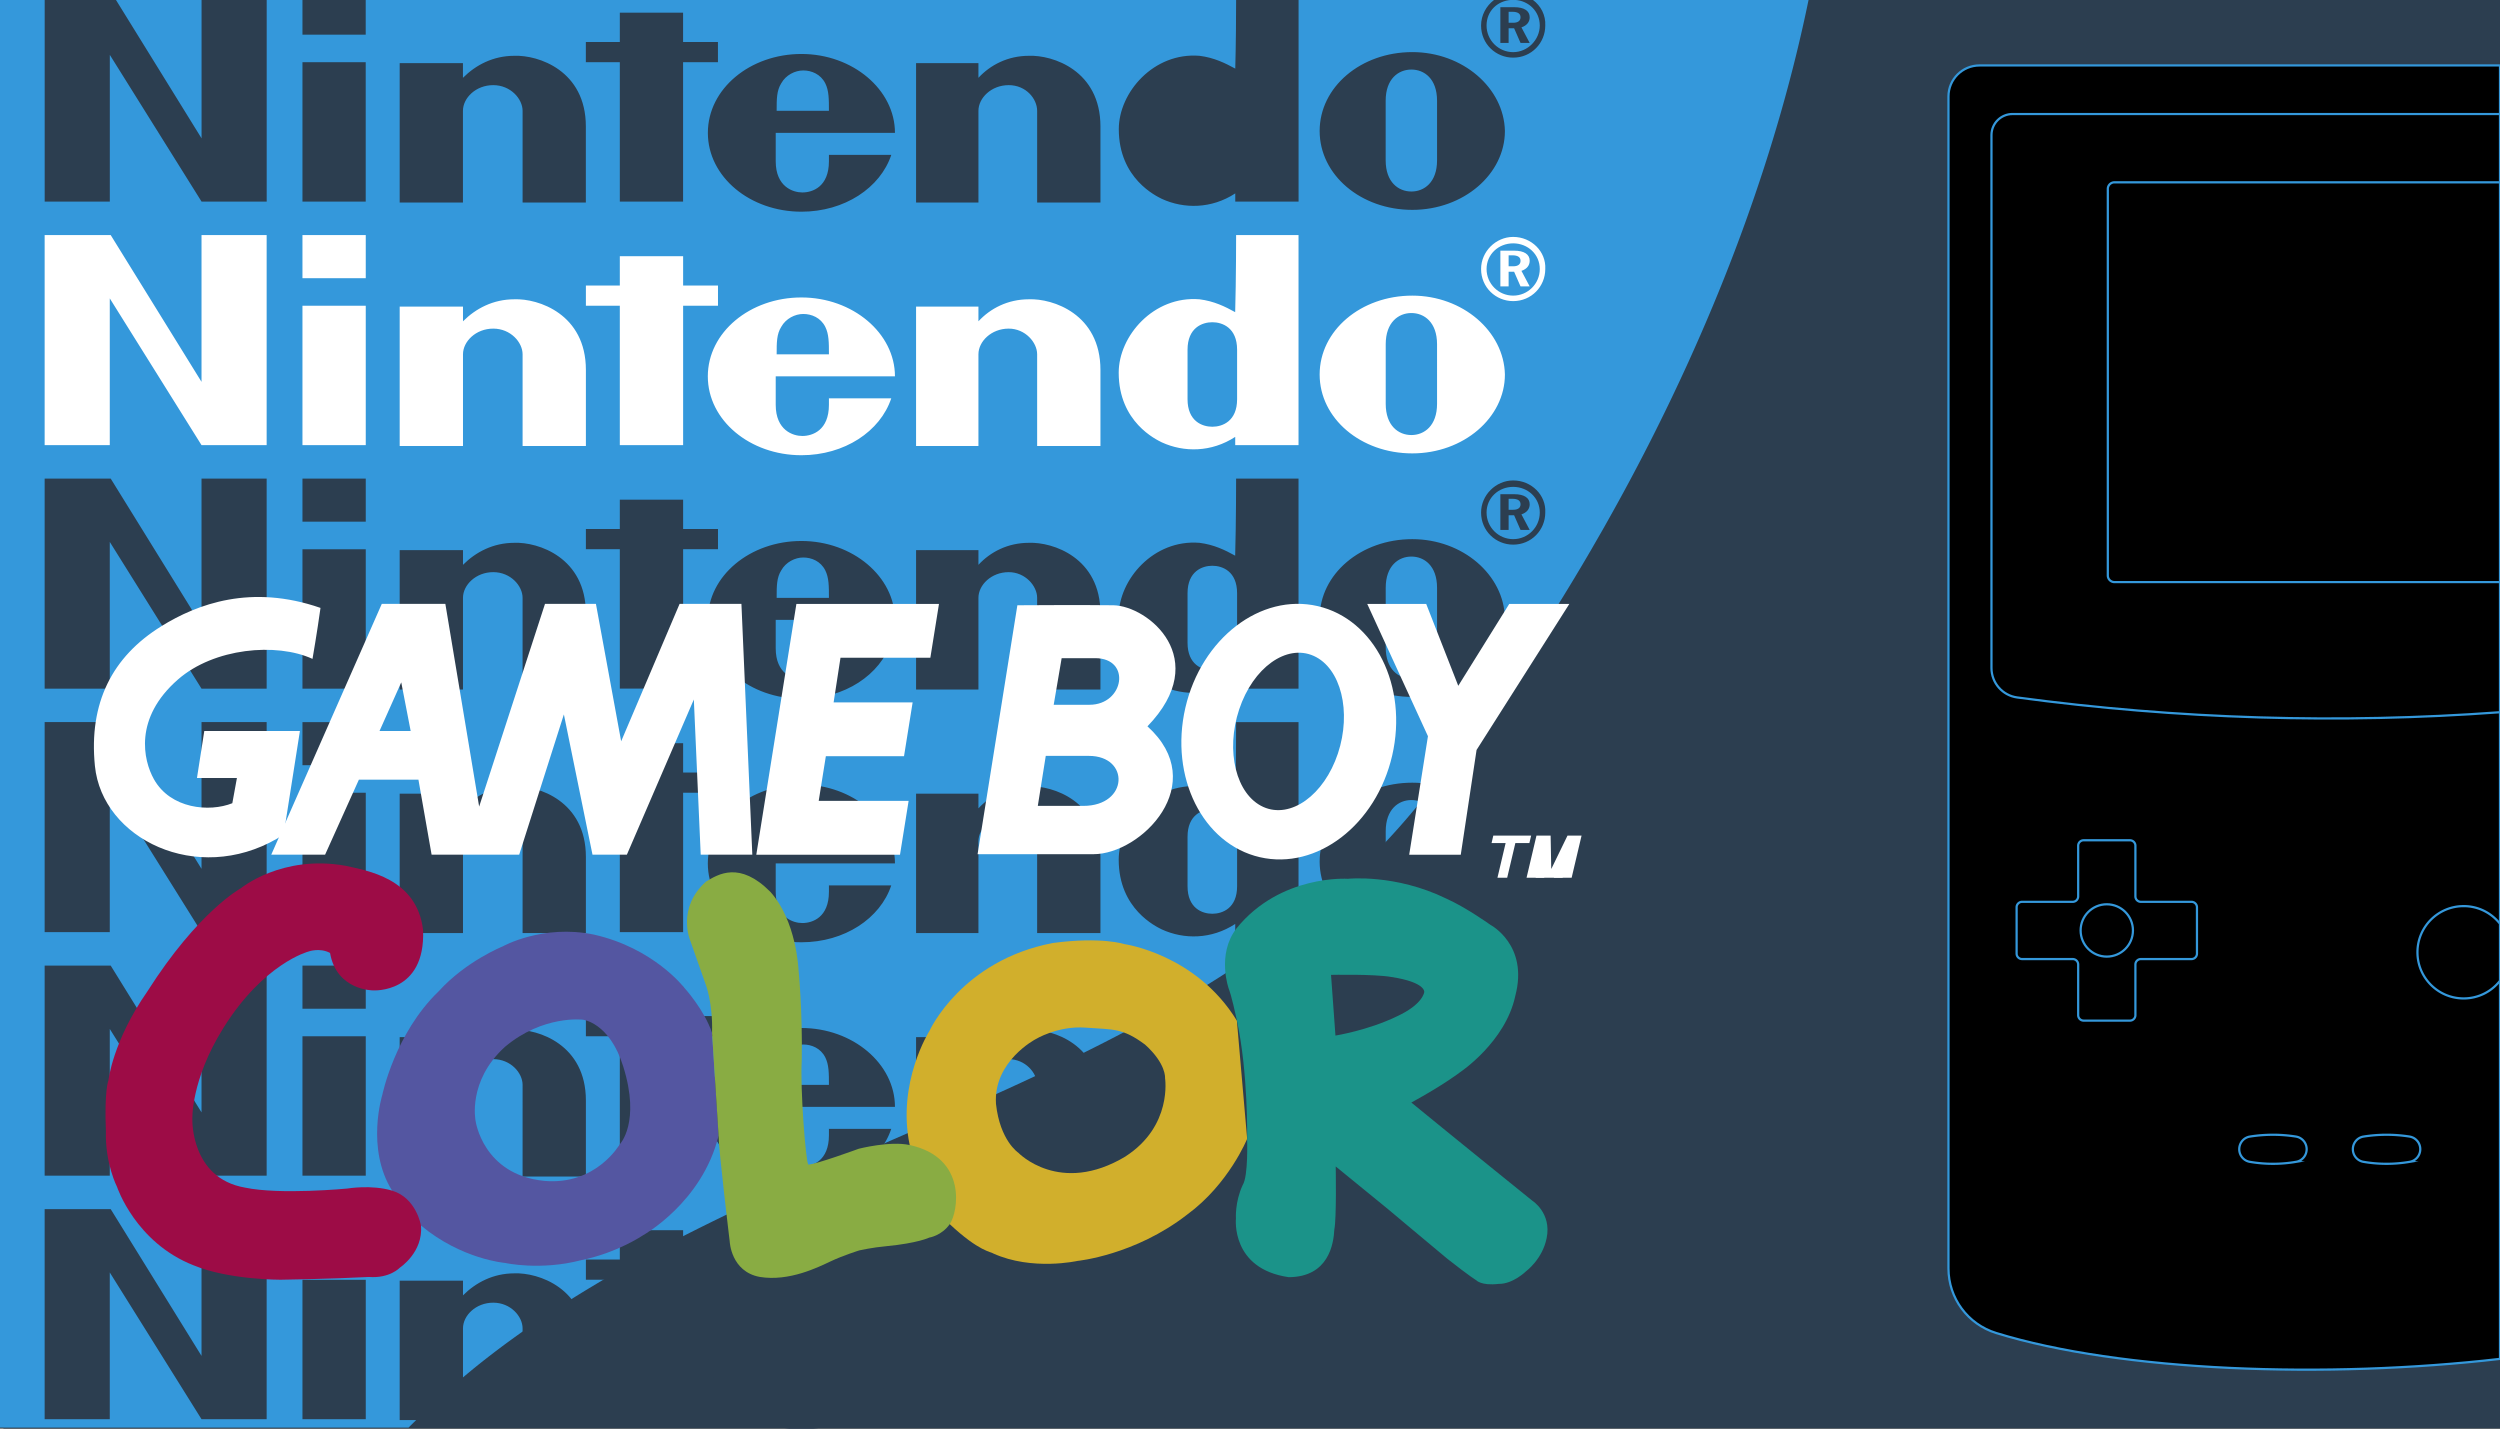 <svg xmlns="http://www.w3.org/2000/svg" id="Layer_1" data-name="Layer 1" viewBox="0 0 560 320"><rect x="0" y="0" width="560" height="320" fill="#333333" stroke="none"/><defs><style>.cls-1{fill:#2c3e50}.cls-3{fill-rule:evenodd;fill:#fff}.cls-9{fill:#000;stroke:#3498db;stroke-miterlimit:10;stroke-width:.5px}</style></defs><path d="M.76-.02H560v320H.76z" class="cls-1"/><path d="M405.14-.12c-3.45 16.81-8.27 33.52-14.2 49.97-.77 2.14-1.56 4.27-2.37 6.4-3.15 8.31-6.6 16.53-10.28 24.65a462 462 0 0 1-18.36 36.11c-.66 1.19-1.34 2.38-2.03 3.56-.5.88-1 1.74-1.5 2.61-10.64 18.29-22.38 35.76-34.79 52.08-48.21 64.41-136.13 76.41-201.3 120.77-3.92 2.65-7.76 5.44-11.5 8.36a168 168 0 0 0-8.87 7.44c-2.85 2.53-5.66 5.19-8.43 7.96H-.37V-.12z" style="fill:#3498db"/><path d="M10.01 52.66H24.8l20.34 32.87V52.66h14.59v47.05H45.14L24.59 66.84v32.87H10V52.66Zm128.83 4.73h14.18v6.57h7.81v4.52h-7.81v31.23h-14.18V68.48h-7.6v-4.52h7.6zM67.75 99.71V68.48h14.18v31.23zm0-37.39v-9.66h14.18v9.66zm248.6 3.9c-11.51 0-20.75 7.81-20.75 17.67s9.25 17.67 20.75 17.67 20.75-8.01 20.75-17.67c-.21-9.66-9.45-17.67-20.75-17.67m5.55 17.67v6.57c0 4.93-2.88 6.99-5.75 6.99s-5.75-2.05-5.75-6.99V77.11c0-4.93 2.88-6.99 5.75-6.99s5.75 2.05 5.75 6.99zm-44.79 0v-5.55c0-4.93-3.29-6.16-5.55-6.16s-5.55 1.23-5.55 6.16v11.09c0 4.93 3.29 6.16 5.55 6.16s5.55-1.23 5.55-6.16v-5.55Zm-.21-31.23h13.97v47.05h-14.18v-1.85c-5.34 3.49-11.51 3.49-16.44 1.23-1.23-.62-9.66-4.52-9.66-15.61 0-8.22 7.81-17.26 18.08-16.44 3.29.41 5.75 1.64 8.01 2.88.21-7.19.21-17.26.21-17.26ZM115.21 67.04c5.34-.21 16.03 3.29 16.03 15.82v17.05h-14.18V79.36c0-2.67-2.67-5.75-6.57-5.75s-6.78 2.88-6.78 5.75v20.55H89.53V68.68h14.18v3.29c2.88-2.88 6.78-4.93 11.51-4.93m115.25 0c5.34-.21 16.03 3.29 16.03 15.82v17.05h-14.18V79.36c0-2.67-2.67-5.75-6.37-5.75-3.9 0-6.78 2.88-6.78 5.75v20.55H205.2V68.68h13.97v3.29c2.67-2.88 6.57-4.93 11.3-4.93m-44.79 21.78v1.85c0 5.75-3.7 6.99-5.96 6.99-2.05 0-5.96-1.23-5.96-6.99V84.3h26.71c0-9.66-9.45-17.67-20.96-17.67s-20.96 7.81-20.96 17.67 9.45 17.67 20.96 17.67c9.66 0 17.67-5.34 20.13-12.74h-13.97m-11.7-9.86c0-2.67 0-4.52 1.03-6.16 1.03-1.85 3.08-2.88 4.93-2.88s3.9.82 4.93 2.88c.82 1.64.82 3.49.82 6.16zm163.96-19.72h1.03c1.03 0 1.64-.41 1.64-1.23s-.62-1.23-1.85-1.23h-.82v2.47Zm6.98.61c0 3.29-2.67 5.96-5.96 5.96s-5.96-2.67-5.96-5.96 2.67-5.75 5.96-5.75 5.96 2.47 5.96 5.75m-5.96-7.19c-3.9 0-7.19 3.29-7.19 7.19 0 4.11 3.29 7.19 7.19 7.19 4.11 0 7.19-3.29 7.19-7.19.21-3.9-3.08-7.19-7.19-7.19m.21 3.08c2.26 0 3.49.82 3.49 2.26 0 1.03-.62 1.85-1.85 2.26l1.85 3.49h-2.05l-1.44-3.29h-1.23v3.29h-1.85v-8.01z" style="fill:#fff"/><path d="M342.65 3.87c0-1.44-1.23-2.26-3.49-2.26h-3.08v8.01h1.85V6.33h1.23l1.44 3.29h2.05l-1.85-3.49c1.23-.41 1.85-1.23 1.85-2.26m-3.7 1.23h-1.02V2.64h.82c1.23 0 1.85.41 1.85 1.23s-.62 1.23-1.65 1.23m4.42-5.12h-4.01c3.1.19 5.55 2.59 5.55 5.74s-2.67 5.96-5.96 5.96-5.96-2.68-5.96-5.96 2.46-5.55 5.55-5.74h-3.86c-1.76 1.32-2.92 3.42-2.92 5.74 0 4.11 3.29 7.19 7.19 7.19 4.11 0 7.19-3.29 7.19-7.19.12-2.32-.99-4.42-2.77-5.74m-.72 3.89c0-1.44-1.23-2.26-3.49-2.26h-3.08v8.01h1.85V6.33h1.23l1.44 3.29h2.05l-1.85-3.49c1.23-.41 1.85-1.23 1.85-2.26m-3.7 1.23h-1.02V2.64h.82c1.23 0 1.85.41 1.85 1.23s-.62 1.23-1.65 1.23m3.7-1.23c0-1.44-1.23-2.26-3.49-2.26h-3.08v8.01h1.85V6.33h1.23l1.44 3.29h2.05l-1.85-3.49c1.23-.41 1.85-1.23 1.85-2.26m-3.7 1.23h-1.02V2.64h.82c1.23 0 1.85.41 1.85 1.23s-.62 1.23-1.65 1.23M185.68 36.12c0 5.76-3.7 6.99-5.96 6.99-2.05 0-5.96-1.23-5.96-6.99v-6.36h26.71c0-9.66-9.45-17.67-20.95-17.67s-20.96 7.8-20.96 17.67 9.45 17.66 20.96 17.66c9.65 0 17.67-5.34 20.13-12.73h-13.97zM175 18.66c1.02-1.85 3.08-2.88 4.93-2.88s3.9.83 4.93 2.88c.82 1.64.82 3.49.82 6.16h-11.71c0-2.67 0-4.52 1.03-6.16m55.47-6.16c-4.72 0-8.63 2.05-11.3 4.93v-3.29H205.2v31.23h13.97V24.82c0-2.87 2.88-5.75 6.78-5.75s6.37 3.08 6.37 5.75v20.55h14.18V28.32c0-12.54-10.69-16.03-16.03-15.82m-115.26 0c-4.73 0-8.63 2.05-11.51 4.93v-3.29H89.53v31.23h14.17V24.82c0-2.87 2.88-5.75 6.78-5.75s6.58 3.08 6.58 5.75v20.55h14.17V28.32c0-12.54-10.68-16.03-16.02-15.82m161.9 22.39c0 4.93-3.29 6.17-5.55 6.17s-5.55-1.24-5.55-6.17V23.8c0-4.93 3.29-6.17 5.55-6.17s5.55 1.24 5.55 6.17zm39.24-23.22c-11.5 0-20.75 7.81-20.75 17.67s9.25 17.67 20.75 17.67S337.1 39 337.1 29.34c-.2-9.65-9.45-17.67-20.75-17.67m5.55 24.25c0 4.93-2.88 6.98-5.75 6.98s-5.76-2.05-5.76-6.98V22.56c0-4.93 2.88-6.98 5.76-6.98s5.75 2.05 5.75 6.98zM67.75 13.93v31.23h14.17V13.93zm85.26-4.52V2.84h-14.17v6.57h-7.61v4.52h7.61v31.23h14.17V13.93h7.81V9.41zM290.88-.02v45.18H276.7v-1.84c-5.34 3.49-11.51 3.49-16.44 1.23-1.23-.62-9.65-4.52-9.65-15.62 0-8.21 7.8-17.26 18.08-16.43 3.28.41 5.75 1.64 8.01 2.87.15-5.29.19-12.14.19-15.39zm-208.96 0v7.79H67.75V-.02zm-71.91 0v45.18H24.6V12.29l20.55 32.87h14.59V-.02H45.15v31.01L25.97-.02zm0 107.23H24.8l20.34 32.87v-32.87h14.59v47.05H45.14l-20.55-32.87v32.87H10v-47.05Zm128.83 4.72h14.18v6.57h7.81v4.52h-7.81v31.23h-14.18v-31.23h-7.6v-4.52h7.6zm-71.09 42.33v-31.23h14.18v31.23zm0-37.4v-9.66h14.18v9.66zm248.6 3.91c-11.51 0-20.75 7.81-20.75 17.67s9.25 17.67 20.75 17.67 20.75-8.01 20.75-17.67c-.21-9.66-9.45-17.67-20.75-17.67m5.55 17.67v6.57c0 4.93-2.88 6.99-5.75 6.99s-5.75-2.05-5.75-6.99v-13.35c0-4.93 2.88-6.99 5.75-6.99s5.75 2.05 5.75 6.99zm-44.79 0v-5.55c0-4.93-3.29-6.16-5.55-6.16s-5.55 1.23-5.55 6.16v11.09c0 4.93 3.29 6.16 5.55 6.16s5.55-1.23 5.55-6.16v-5.55Zm-.21-31.23h13.97v47.05h-14.18v-1.85c-5.34 3.49-11.51 3.49-16.44 1.23-1.23-.62-9.66-4.52-9.66-15.61 0-8.22 7.81-17.26 18.08-16.44 3.29.41 5.75 1.64 8.01 2.88.21-7.19.21-17.26.21-17.26Zm-161.69 14.38c5.34-.21 16.03 3.29 16.03 15.82v17.05h-14.18v-20.55c0-2.67-2.67-5.75-6.57-5.75s-6.78 2.88-6.78 5.75v20.55H89.53v-31.23h14.18v3.29c2.88-2.88 6.78-4.93 11.51-4.93m115.25 0c5.34-.21 16.03 3.29 16.03 15.82v17.05h-14.18v-20.55c0-2.67-2.67-5.75-6.37-5.75-3.9 0-6.78 2.88-6.78 5.75v20.55H205.2v-31.23h13.97v3.29c2.67-2.88 6.57-4.93 11.3-4.93m-44.79 21.78v1.85c0 5.75-3.7 6.99-5.96 6.99-2.05 0-5.96-1.23-5.96-6.99v-6.37h26.71c0-9.66-9.45-17.67-20.96-17.67s-20.96 7.81-20.96 17.67 9.45 17.67 20.96 17.67c9.66 0 17.67-5.34 20.13-12.74h-13.97m-11.7-9.86c0-2.67 0-4.52 1.03-6.16 1.03-1.85 3.08-2.88 4.93-2.88s3.9.82 4.93 2.88c.82 1.64.82 3.49.82 6.16zm163.96-19.73h1.03c1.03 0 1.64-.41 1.64-1.23s-.62-1.23-1.85-1.23h-.82v2.47Zm6.98.62c0 3.29-2.67 5.96-5.96 5.96s-5.96-2.67-5.96-5.96 2.67-5.75 5.96-5.75 5.96 2.47 5.96 5.75m-5.96-7.19c-3.9 0-7.19 3.29-7.19 7.19 0 4.11 3.29 7.19 7.19 7.19 4.11 0 7.19-3.29 7.19-7.19.21-3.9-3.08-7.19-7.19-7.19m.21 3.08c2.26 0 3.49.82 3.49 2.26 0 1.03-.62 1.85-1.85 2.26l1.85 3.49h-2.05l-1.44-3.29h-1.23v3.29h-1.85v-8.01zM10.01 216.3H24.8l20.34 32.87V216.3h14.59v47.05H45.14l-20.55-32.87v32.87H10V216.3Zm128.83 4.73h14.18v6.57h7.81v4.52h-7.81v31.23h-14.18v-31.23h-7.6v-4.52h7.6zm-71.09 42.32v-31.23h14.18v31.23zm0-37.39v-9.66h14.18v9.66zm248.6 3.9c-11.51 0-20.75 7.81-20.75 17.67s9.25 17.67 20.75 17.67 20.75-8.01 20.75-17.67c-.21-9.66-9.45-17.67-20.75-17.67m5.55 17.67v6.57c0 4.93-2.88 6.99-5.75 6.99s-5.75-2.05-5.75-6.99v-13.35c0-4.93 2.88-6.99 5.75-6.99s5.75 2.05 5.75 6.99zm-44.79 0v-5.55c0-4.93-3.29-6.16-5.55-6.16s-5.55 1.23-5.55 6.16v11.09c0 4.93 3.29 6.16 5.55 6.16s5.55-1.23 5.55-6.16v-5.55Zm-.21-31.23h13.97v47.05h-14.18v-1.85c-5.34 3.49-11.51 3.49-16.44 1.23-1.23-.62-9.66-4.52-9.66-15.61 0-8.22 7.81-17.26 18.08-16.44 3.29.41 5.75 1.64 8.01 2.88.21-7.19.21-17.26.21-17.26Zm-161.69 14.38c5.34-.21 16.03 3.29 16.03 15.82v17.05h-14.18V243c0-2.67-2.67-5.75-6.57-5.75s-6.78 2.88-6.78 5.75v20.55H89.53v-31.23h14.18v3.29c2.88-2.88 6.78-4.93 11.51-4.93m115.25 0c5.34-.21 16.03 3.29 16.03 15.82v17.05h-14.18V243c0-2.67-2.67-5.75-6.37-5.75-3.9 0-6.78 2.88-6.78 5.75v20.55H205.2v-31.23h13.97v3.29c2.67-2.88 6.57-4.93 11.3-4.93m-44.79 21.78v1.85c0 5.75-3.7 6.99-5.96 6.99-2.05 0-5.96-1.23-5.96-6.99v-6.37h26.71c0-9.66-9.45-17.67-20.96-17.67s-20.96 7.81-20.96 17.67 9.45 17.67 20.96 17.67c9.66 0 17.67-5.34 20.13-12.74h-13.97m-11.7-9.86c0-2.67 0-4.52 1.03-6.16 1.03-1.85 3.08-2.88 4.93-2.88s3.9.82 4.93 2.88c.82 1.64.82 3.49.82 6.16zm163.96-19.72h1.03c1.03 0 1.64-.41 1.64-1.23s-.62-1.23-1.85-1.23h-.82v2.47Zm6.98.61c0 3.29-2.67 5.96-5.96 5.96s-5.96-2.67-5.96-5.96 2.67-5.75 5.96-5.75 5.96 2.47 5.96 5.75m-5.96-7.19c-3.9 0-7.19 3.29-7.19 7.19 0 4.11 3.29 7.19 7.19 7.19 4.11 0 7.19-3.29 7.19-7.19.21-3.9-3.08-7.19-7.19-7.19m.21 3.08c2.26 0 3.49.82 3.49 2.26 0 1.03-.62 1.85-1.85 2.26l1.85 3.49h-2.05l-1.44-3.29h-1.23v3.29h-1.85v-8.01zM10.01 161.75H24.8l20.34 32.87v-32.87h14.59v47.05H45.14l-20.55-32.87v32.87H10v-47.05Zm128.83 4.73h14.18v6.57h7.81v4.52h-7.81v31.23h-14.18v-31.23h-7.6v-4.52h7.6zM67.75 208.8v-31.23h14.18v31.23zm0-37.39v-9.66h14.18v9.66zm248.6 3.91c-11.51 0-20.75 7.81-20.75 17.67s9.25 17.67 20.75 17.67 20.75-8.01 20.75-17.67c-.21-9.66-9.45-17.67-20.75-17.67m5.55 17.66v6.57c0 4.93-2.88 6.99-5.75 6.99s-5.75-2.05-5.75-6.99V186.2c0-4.93 2.88-6.99 5.75-6.99s5.75 2.05 5.75 6.99zm-44.79 0v-5.55c0-4.93-3.29-6.16-5.55-6.16s-5.55 1.23-5.55 6.16v11.09c0 4.93 3.29 6.16 5.55 6.16s5.55-1.23 5.55-6.16v-5.55Zm-.21-31.22h13.97v47.05h-14.18v-1.85c-5.34 3.49-11.51 3.49-16.44 1.23-1.23-.62-9.66-4.52-9.66-15.61 0-8.22 7.81-17.26 18.08-16.44 3.29.41 5.75 1.64 8.01 2.88.21-7.19.21-17.26.21-17.26Zm-161.69 14.38c5.34-.21 16.03 3.29 16.03 15.82v17.05h-14.18v-20.55c0-2.67-2.67-5.75-6.57-5.75s-6.78 2.88-6.78 5.75v20.55H89.53v-31.23h14.18v3.29c2.88-2.88 6.78-4.93 11.51-4.93m115.25 0c5.34-.21 16.03 3.29 16.03 15.82v17.05h-14.18v-20.55c0-2.67-2.67-5.75-6.37-5.75-3.9 0-6.78 2.88-6.78 5.75v20.55H205.2v-31.23h13.97v3.29c2.67-2.88 6.57-4.93 11.3-4.93m-44.79 21.78v1.85c0 5.75-3.7 6.99-5.96 6.99-2.05 0-5.96-1.23-5.96-6.99v-6.37h26.71c0-9.66-9.45-17.67-20.96-17.67s-20.96 7.81-20.96 17.67 9.45 17.67 20.96 17.67c9.66 0 17.67-5.34 20.13-12.74h-13.97m-11.7-9.87c0-2.67 0-4.52 1.03-6.16 1.03-1.85 3.08-2.88 4.93-2.88s3.9.82 4.93 2.88c.82 1.64.82 3.49.82 6.16zm163.96-19.72h1.03c1.03 0 1.64-.41 1.64-1.23s-.62-1.23-1.85-1.23h-.82v2.47Zm6.98.62c0 3.29-2.67 5.96-5.96 5.96s-5.96-2.67-5.96-5.96 2.67-5.75 5.96-5.75 5.96 2.47 5.96 5.75m-5.96-7.19c-3.9 0-7.19 3.29-7.19 7.19 0 4.11 3.29 7.19 7.19 7.19 4.11 0 7.19-3.29 7.19-7.19.21-3.9-3.08-7.19-7.19-7.19m.21 3.08c2.26 0 3.49.82 3.49 2.26 0 1.03-.62 1.85-1.85 2.26l1.85 3.49h-2.05l-1.44-3.29h-1.23v3.29h-1.85v-8.01zM10.01 270.85H24.8l20.34 32.87v-32.87h14.59v47.05H45.14l-20.55-32.87v32.87H10v-47.05Zm128.83 4.72h14.18v6.57h7.81v4.52h-7.81v31.23h-14.18v-31.23h-7.6v-4.52h7.6zM67.75 317.9v-31.23h14.18v31.23zm0-37.39v-9.66h14.18v9.66zm248.6 3.9c-11.51 0-20.75 7.81-20.75 17.67s9.25 17.67 20.75 17.67 20.75-8.01 20.75-17.67c-.21-9.66-9.45-17.67-20.75-17.67m5.55 17.67v6.57c0 4.93-2.88 6.99-5.75 6.99s-5.75-2.05-5.75-6.99V295.3c0-4.93 2.88-6.99 5.75-6.99s5.75 2.05 5.75 6.99zm-44.79 0v-5.55c0-4.93-3.29-6.16-5.55-6.16s-5.55 1.23-5.55 6.16v11.09c0 4.93 3.29 6.16 5.55 6.16s5.55-1.23 5.55-6.16v-5.55Zm-.21-31.23h13.97v47.05h-14.18v-1.85c-5.34 3.49-11.51 3.49-16.44 1.23-1.23-.62-9.66-4.52-9.66-15.61 0-8.22 7.81-17.26 18.08-16.44 3.29.41 5.75 1.64 8.01 2.88.21-7.19.21-17.26.21-17.26Zm-161.69 14.38c5.34-.21 16.03 3.29 16.03 15.82v17.05h-14.18v-20.55c0-2.67-2.67-5.75-6.57-5.75s-6.78 2.88-6.78 5.75v20.55H89.53v-31.23h14.18v3.29c2.88-2.88 6.78-4.93 11.51-4.93m115.25 0c5.34-.21 16.03 3.29 16.03 15.82v17.05h-14.18v-20.55c0-2.67-2.67-5.75-6.37-5.75-3.9 0-6.78 2.88-6.78 5.75v20.55H205.2v-31.23h13.97v3.29c2.67-2.88 6.57-4.93 11.3-4.93m-44.79 21.78v1.85c0 5.75-3.7 6.99-5.96 6.99-2.05 0-5.96-1.23-5.96-6.99v-6.37h26.71c0-9.66-9.45-17.67-20.96-17.67s-20.96 7.81-20.96 17.67 9.45 17.67 20.96 17.67c9.66 0 17.67-5.34 20.13-12.74h-13.97m-11.7-9.86c0-2.67 0-4.52 1.03-6.16 1.03-1.85 3.08-2.88 4.93-2.88s3.9.82 4.93 2.88c.82 1.64.82 3.49.82 6.16zm163.96-19.73h1.03c1.03 0 1.64-.41 1.64-1.23s-.62-1.23-1.85-1.23h-.82v2.47Zm6.98.62c0 3.29-2.67 5.96-5.96 5.96s-5.96-2.67-5.96-5.96 2.67-5.75 5.96-5.75 5.96 2.47 5.96 5.75m-5.96-7.19c-3.9 0-7.19 3.29-7.19 7.19 0 4.11 3.29 7.19 7.19 7.19 4.11 0 7.19-3.29 7.19-7.19.21-3.9-3.08-7.19-7.19-7.19m.21 3.08c2.26 0 3.49.82 3.49 2.26 0 1.03-.62 1.85-1.85 2.26l1.85 3.49h-2.05l-1.44-3.29h-1.23v3.29h-1.85v-8.01z" class="cls-1"/><path d="M168.5 191.45h-11.54l-1.54-34.76-15 34.76h-7.7l-6.41-31.42-10.01 31.42H96.68l-2.95-16.8H80.39l-7.57 16.8H60.76l24.76-56.18h14.24l7.57 45.41 14.75-45.41h11.41l5.65 30.78 13.09-30.78h13.85l2.44 56.18Zm-76.51-27.7-2.11-10.9-4.87 10.9H92Zm109.61 27.7 1.93-12.05h-20.14l1.6-10.01h17.51l1.93-12.05h-17.7l1.54-10.01h20.13l1.93-12.05h-31.94l-8.98 56.18h32.2Zm149.94-56.17h-13.47l-11.42 18.34-7.18-18.34h-13.21l13.6 29.63-4.2 26.55h11.55l3.54-23.47 20.78-32.71Z" class="cls-3"/><path d="M265.52 158.54c3.59-15.53 16.86-25.73 29.65-22.77 12.8 2.96 20.26 17.94 16.68 33.47-3.59 15.53-16.86 25.72-29.65 22.77-12.79-2.96-20.26-17.94-16.68-33.47m17.47 22.22c6.11 2.73 13.59-2.63 16.7-11.97s.69-19.14-5.42-21.87-13.58 2.63-16.69 11.97c-3.12 9.35-.69 19.13 5.41 21.87M36.14 140.28c-11 6.81-16.29 17.18-14.88 31.29 1.64 16.37 22.83 26.68 40.79 16.29 1.57-.91.96-.76 1.54-1.28l3.59-22.83H45.76l-1.64 10.52h8.95l-1.03 5.65c-5.13 2.05-13.85 1.28-17.57-5.39-2.36-4.22-4.54-13.65 5.39-22.32 8.07-7.06 22.06-8.33 30.14-4.62 0 0 1.03-5.9 1.79-11.42-15.52-5.39-27.58-.9-35.66 4.11Z" class="cls-3"/><path d="M237.81 147.43h7.51c8.15 0 6.49 10.44-1.27 10.44h-8.02zm-3.56 21.89h9.67c9.17 0 8.92 11.2-1.27 11.2h-10.18zm-6.36-33.73-8.91 55.75h25.96c10.69 0 26.33-15.76 12.09-28.64 14.64-15.15.12-26.99-7.64-27.12-6.23-.1-21.64 0-21.64 0h.12Zm107.54 61.02 1.83-7.76h-3.15l.39-1.67h8.48l-.4 1.67h-3.14l-1.83 7.76m4.34 0 2.22-9.43h3.17l.14 7.43h.03l3.61-7.43h3.15l-2.22 9.43" class="cls-3"/><path d="m345.91 196.61-.04-7.88h-.03l-1.86 7.88m6.04 0 1.85-7.88h-.03l-3.79 7.88" class="cls-3"/><path d="M159.5 231.38c-1.72-5.21-6.25-10.16-6.25-10.16s-6.82-8.86-20.21-11.87c-11.46-2.4-20.47 2.66-20.47 2.66s-8.18 3.28-14.32 10.05c-9.79 9.43-12.61 23.18-12.61 23.18s-3.75 11.98 2.19 21.46l6.46 7.81c9.12 7.61 18.86 8.39 18.86 8.39s7.87 1.77 17.03-.62c8.02-1.62 13.86-5.58 13.86-5.58s13.28-7.34 16.93-22.34l-1.46-22.97Zm-20.68 24.95s-5.31 9.27-16.98 8.18c-13.7-1.41-15.31-13.44-15.31-13.44s-1.87-8.86 6.56-16.56c8.54-7.19 17.45-6.1 17.45-6.1s5.99.58 9.06 10.47c3.96 12.61-.78 17.45-.78 17.45" style="fill:#5456a1;fill-rule:evenodd"/><path d="M277.06 228.63c-9.11-14.9-25.16-17.14-25.16-17.14s-5.11-1.72-16.04-.26c-20.52 3.91-27.66 19.69-27.66 19.69s-7.35 11.56-4.43 25.57l8.96 17.71c6.61 6.2 9.32 6.2 9.74 6.57 8.75 3.96 18.91 1.67 18.91 1.67s12.81-1.25 24.54-10.37c9.37-6.87 13.44-16.98 13.44-16.98zm-24.95 30.42c-14.74 8.85-24.01-.84-24.01-.84s-4.11-2.71-5-10.94c-.62-9.53 8.86-14.48 8.86-14.48s5-3.07 11.25-2.6 8.23.05 13.28 3.8c4.79 4.32 4.48 7.5 4.48 7.5s1.72 10.73-8.86 17.55Z" style="fill-rule:evenodd;fill:#d1af2c"/><path d="M279.35 255.09s.31 8.33-.99 10.37c-1.77 3.8-1.51 7.5-1.51 7.5s-1.2 11.25 11.83 13.13c8.96-.05 10.05-7.5 10.21-10.68.52-2.5.31-14.12.31-14.12l11.62 9.48s8.44 7.09 13.39 11.2c5.16 4.06 6.45 4.79 6.45 4.79s1.1 1.3 5.06.83c3.18.05 6.1-2.81 6.1-2.81s3.7-2.71 4.63-7.45c1.15-5.62-3.22-8.38-3.22-8.38s-16.15-13.02-27.09-21.98c7.34-4.01 10.89-6.77 10.89-6.77s10.21-6.77 12.4-17.14c3.02-11.41-5.57-15.89-5.57-15.89s-5.37-3.86-9.9-5.89c-11.41-5.57-22.03-4.43-22.03-4.43s-15.11-1.04-24.95 11.1c-4.53 5.88-1.72 13.59-1.72 13.59s.56 1.24 1.82 7.09c2.53 11.76 2.29 26.46 2.29 26.46Zm19.79-23.13-.99-13.59s9.53-.21 13.49.47c7.82 1.2 7.39 3.39 7.39 3.39s-.26 2.76-6.2 5.47c-6.46 3.12-13.7 4.27-13.7 4.27Z" style="fill-rule:evenodd;fill:#1b9389"/><path d="M203.77 256.49c-4.39-.97-11.41.83-11.41.83s-9.79 3.59-11.31 3.54c-.57-.83-1.82-16.82-1.46-23.23.21-11.3-.73-20.52-.73-20.52s-.47-10.89-6.3-17.34c-6.87-6.93-11.67-3.96-14.42-2.29-6.62 5.94-3.54 13.18-3.54 13.18l3.44 9.74s1.67 4.17 1.46 10.99l1.46 22.97c0 3.07 2.5 23.75 2.5 23.75s.26 6.72 6.72 7.92c6.61 1.09 13.12-2.19 15.89-3.49 2.76-1.31 6.41-2.45 6.41-2.45s3.02-.68 6.04-.94c7.09-.68 9.64-1.93 9.64-1.93s2.75-.41 4.59-3.02 4.07-14.85-8.96-17.71Z" style="fill-rule:evenodd;fill:#89ac43"/><path d="M87.83 266.7c-4.65-1.39-10-.47-10-.47s-15.11 1.46-22.97-.21c-12.19-2.13-11.77-15.26-11.77-15.26s-.41-8.7 6.93-20.47c9.06-14.53 19.06-17.14 19.06-17.14s2.5-.94 4.85.31c1.46 8.44 9.64 8.39 9.64 8.39s11.77.78 11.2-13.49c-1.35-11.72-12.66-13.34-17.4-14.43-14.22-2.55-23.44 5.05-23.44 5.05s-9.53 5.16-20.94 23.13c-7.76 11.15-8.7 19.9-8.7 19.9s-.94 2.08-.57 11.36c-.21 7.24 2.5 12.5 2.5 12.5s4.12 12.45 17.14 17.56c7.92 3.28 19.48 3.23 19.48 3.23s11.2-.16 19.79-.62c4.69.36 6.93-2.08 6.93-2.08s5.26-3.44 4.74-9.43c0 0-1.02-6.19-6.46-7.82Z" style="fill-rule:evenodd;fill:#9d0c46"/><path d="M560 14.66v289.73c-38.75 4.48-84.85 2.85-112.87-5.8-6.34-1.96-10.67-7.8-10.67-14.43V21.6c0-3.83 3.11-6.94 6.95-6.94z" class="cls-9"/><path d="M560 25.54v134c-36.03 2.64-72.08 1.54-108.15-3.31-3.3-.44-5.76-3.27-5.76-6.6V30.26c0-2.61 2.11-4.72 4.72-4.72z" class="cls-9"/><path d="M560 40.84v89.55h-86.37c-.81 0-1.48-.66-1.48-1.48V42.32c0-.82.67-1.48 1.48-1.48zm0 166.1v12.74a10.3 10.3 0 0 1-8.14 3.97c-5.72 0-10.35-4.63-10.35-10.34s4.63-10.34 10.35-10.34c3.31 0 6.25 1.55 8.14 3.97Zm-45.67 53.31c-3.46.59-6.92.59-10.37 0-1.37-.23-2.37-1.44-2.37-2.83 0-1.41 1.02-2.62 2.4-2.83 3.43-.54 6.87-.54 10.3 0a2.86 2.86 0 0 1 2.4 2.83c0 1.39-1 2.6-2.37 2.83Zm25.45 0c-3.46.59-6.92.59-10.37 0-1.37-.23-2.37-1.44-2.37-2.83 0-1.41 1.02-2.62 2.4-2.83 3.43-.54 6.87-.54 10.3 0a2.86 2.86 0 0 1 2.4 2.83c0 1.39-1 2.6-2.37 2.83Zm-48.88-58.24h-11.35c-.67 0-1.22-.55-1.22-1.22v-11.35c0-.67-.55-1.22-1.22-1.22h-10.38c-.67 0-1.22.55-1.22 1.22v11.35c0 .67-.55 1.22-1.22 1.22h-11.35c-.67 0-1.22.55-1.22 1.22v10.38c0 .67.55 1.22 1.22 1.22h11.35c.67 0 1.22.55 1.22 1.22v11.35c0 .67.55 1.22 1.22 1.22h10.38c.67 0 1.22-.55 1.22-1.22v-11.35c0-.67.55-1.22 1.22-1.22h11.35c.67 0 1.22-.55 1.22-1.22v-10.38c0-.67-.55-1.22-1.22-1.22Z" class="cls-9"/><circle cx="471.92" cy="208.42" r="5.86" class="cls-9"/></svg>